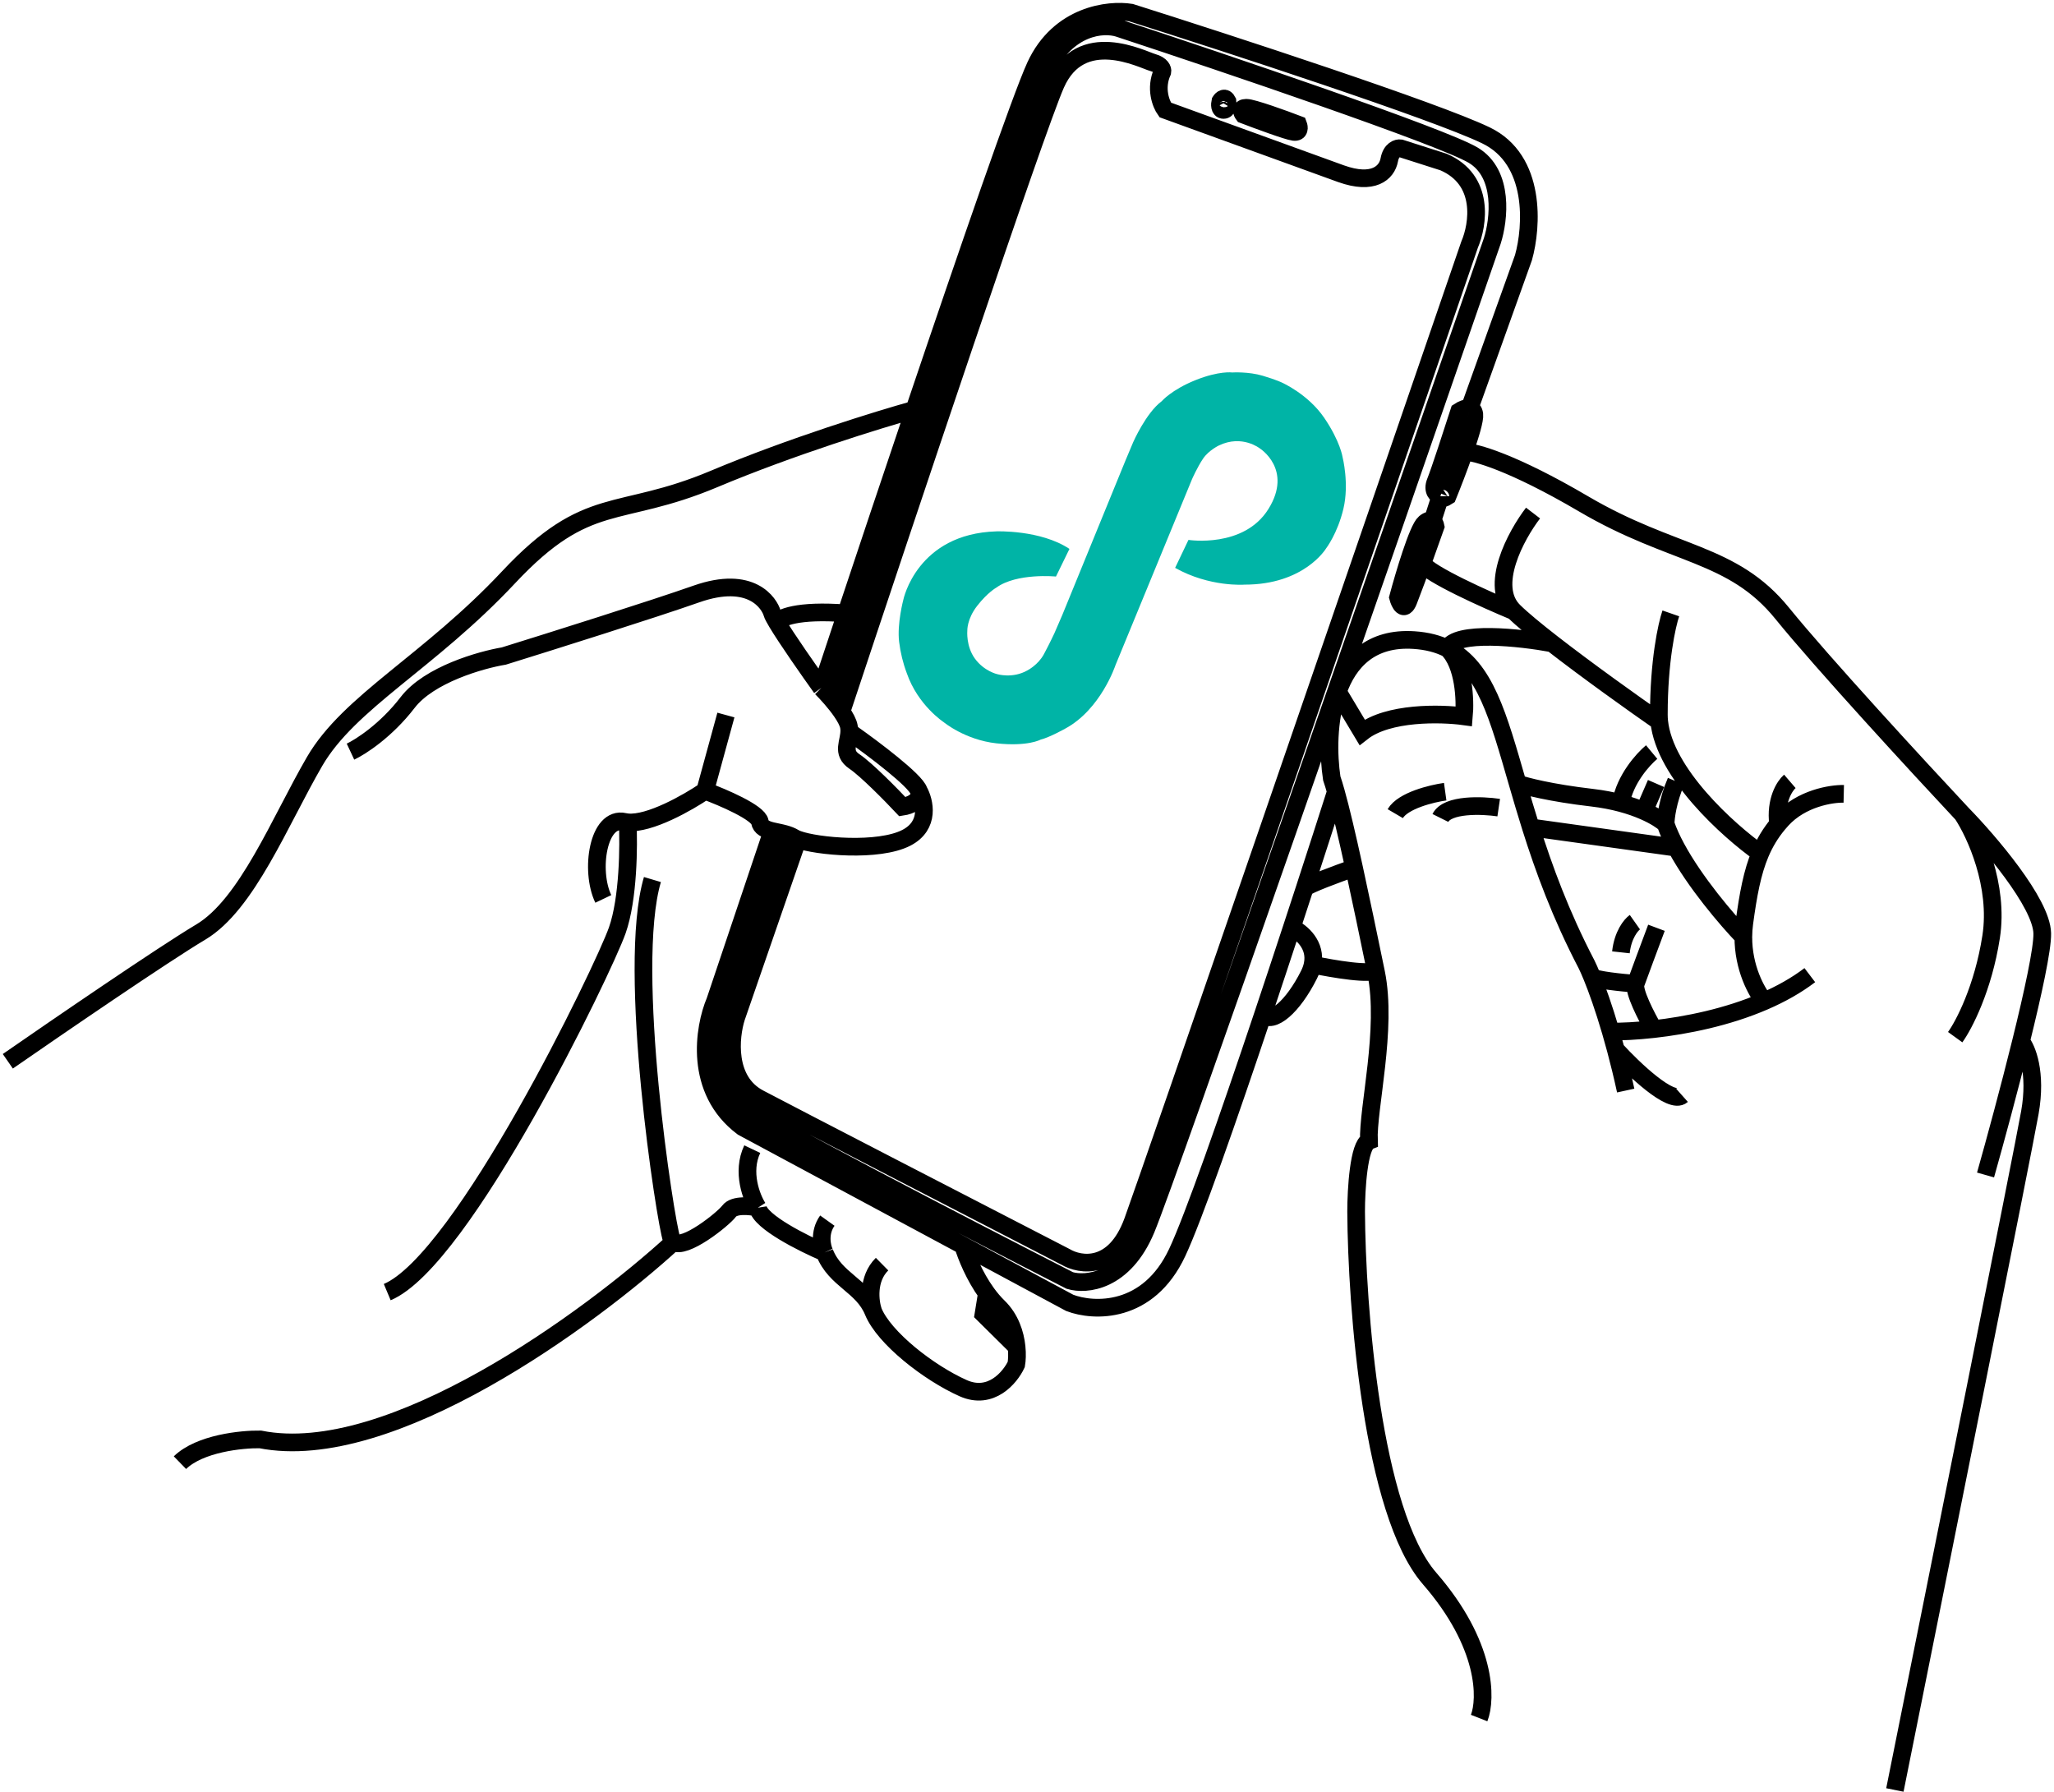 <svg width="525" height="458" viewBox="0 0 525 458" fill="none" xmlns="http://www.w3.org/2000/svg">
<path d="M273.351 140.291L269.906 147.354C269.906 147.354 259.922 146.364 254.621 150.211C254.621 150.211 252.441 151.419 249.777 154.827C247.113 158.234 247.245 161.201 247.245 161.201C247.245 161.201 246.871 165.186 249.212 168.37C251.553 171.554 254.864 172.299 254.864 172.299C254.864 172.299 258.819 173.508 262.613 171.337C262.613 171.337 265.331 169.963 266.81 167.216C268.29 164.469 269.502 161.848 269.502 161.848L271.52 157.186L287.658 117.726L289.631 113.037C289.631 113.037 292.896 105.562 296.914 102.559C296.914 102.559 299.426 99.628 305.526 97.173C311.625 94.719 314.963 95.2 314.963 95.2C314.963 95.2 319.125 94.945 322.784 96.044C326.444 97.144 327.7 97.802 327.7 97.802C327.7 97.802 334.338 100.733 338.464 106.783C342.589 112.832 343.164 116.852 343.164 116.852C343.164 116.852 344.887 123.63 343.38 130.005C341.873 136.379 338.93 140.189 338.93 140.189C338.93 140.189 333.374 149.456 318.084 149.423C318.084 149.423 309.222 150.12 300.36 145.137L303.769 137.993C303.769 137.993 317.94 140.191 324.219 130.079C330.499 119.968 322.031 114.622 322.031 114.622C322.031 114.622 317.51 110.995 311.554 113.853C311.554 113.853 308.934 115.099 307.499 117.223C306.064 119.347 304.701 122.425 304.701 122.425L285.111 170.017C285.111 170.017 281.38 181.339 272.23 186.247C272.23 186.247 268.247 188.482 265.987 189.032C265.987 189.032 262.722 190.864 254.685 189.985C246.648 189.105 241.192 184.562 241.192 184.562C241.192 184.562 234.628 180.272 231.792 172.101C230.816 169.517 230.154 166.821 229.819 164.073C229.244 159.461 230.897 153.266 230.897 153.266C230.897 153.266 234.361 136.413 254.702 135.808C254.701 135.812 265.944 135.373 273.351 140.291Z" fill="#00B4A6"/>
<path d="M378.065 439.11C379.97 434.266 380.106 420.353 365.407 403.446C350.707 386.539 346.76 333.88 346.624 309.664C346.624 304.087 347.277 292.669 349.89 291.612C349.55 283.32 354.693 262.96 351.728 248.574C351.675 248.317 351.622 248.06 351.569 247.803M415.528 278.734C414.707 274.963 413.852 271.47 412.998 268.277M411.705 263.654C414.495 263.683 418.299 263.512 422.673 263.023M411.705 263.654C409.913 257.524 408.209 252.796 406.936 249.675M411.705 263.654C412.133 265.116 412.565 266.658 412.998 268.277M462.587 249.234C459.092 251.892 455.123 254.09 450.95 255.898M450.95 255.898C448.986 253.571 445.555 247.374 445.598 239.438M450.95 255.898C441.52 259.986 431.051 262.087 422.673 263.023M471.264 202.894C468.065 202.82 460.423 204.038 455.442 209.498C455.109 209.863 454.789 210.229 454.481 210.599M449.931 218.084C447.872 222.943 446.84 228.614 445.846 235.915C445.682 237.121 445.604 238.297 445.598 239.438M449.931 218.084C441.657 212.218 425.463 197.612 424.094 184.401M449.931 218.084C451.074 215.385 452.535 212.937 454.481 210.599M427.063 156.773C426.042 159.708 424.001 168.991 424.001 182.64C424.001 183.224 424.032 183.811 424.094 184.401M424.094 184.401C417.51 179.825 405.68 171.384 396.745 164.437M386.946 156.223C380.412 149.795 387.49 136.813 391.845 131.126M386.946 156.223C379.868 153.288 365.284 146.735 363.569 144.005L363.765 143.454M386.946 156.223C389.026 158.27 392.569 161.19 396.745 164.437M363.765 143.454L366.938 134.539C366.85 134.063 366.595 133.443 366.121 133.163M363.765 143.454C362.985 145.619 361.14 150.675 359.996 153.581C358.853 156.487 357.751 154.205 357.342 152.701C358.873 146.977 362.385 135.155 364.182 133.658C365.048 132.936 365.68 132.902 366.121 133.163M366.121 133.163L368.163 126.833M368.163 126.833C367.346 126.577 365.958 125.469 366.938 123.091C367.918 120.713 371.361 110.139 372.96 105.149C373.641 104.696 374.75 104.189 375.615 104.351M368.163 126.833C368.163 127.802 369.388 127.237 370 126.833C371.167 123.962 372.88 119.558 374.301 115.496M375.615 104.351C376.22 104.464 376.705 104.904 376.84 105.92C377.008 107.194 375.821 111.15 374.301 115.496M375.615 104.351L389.395 65.853C391.607 58.038 392.785 40.845 379.8 34.593C366.815 28.34 313.89 11.074 289.05 3.222C283.436 2.305 270.696 3.75 264.653 16.871C260.979 24.848 247.359 64.314 233.711 104.709M209.938 175.816C206.801 171.442 201.08 163.271 198.577 159.085M209.938 175.816C211.822 170.12 213.954 163.694 216.258 156.773M209.938 175.816C210.601 176.474 211.482 177.404 212.396 178.458M234.846 202.123C235.662 204.765 232.396 205.939 230.66 206.196C227.836 203.187 221.432 196.664 218.411 194.638C214.953 192.321 217.141 189.727 217.067 186.603M234.846 202.123C234.029 199.481 223.208 191.336 217.9 187.594L217.067 186.603M234.846 202.123C236.343 204.802 237.806 210.951 231.681 214.121C224.575 217.799 208.762 216.356 203.915 214.546M217.067 186.603C217.06 186.314 217.033 186.021 216.982 185.722C216.796 184.655 216.048 183.281 215.075 181.87M180.233 202.123C184.724 203.774 193.809 207.671 194.218 210.048C194.463 211.479 195.75 212.017 197.382 212.411M180.233 202.123L185.541 182.75M180.233 202.123C175.829 205.126 166.013 210.708 160.429 210.178M89.585 192.107C92.171 190.896 98.711 186.691 104.183 179.558C109.654 172.426 122.863 168.661 128.784 167.67C140.489 164.038 166.717 155.783 177.987 151.82C192.074 146.867 196.668 154.242 197.382 156.773C197.499 157.189 197.931 158.004 198.577 159.085M198.577 159.085C199.262 157.911 203.756 155.805 216.258 156.773M216.258 156.773C221.488 141.06 227.602 122.791 233.711 104.709M233.711 104.709C224.834 107.167 202.159 114.153 182.478 122.431C157.877 132.777 150.323 125.843 130.009 147.527C109.695 169.211 89.279 179.338 80.398 194.638C71.517 209.938 63.146 231.182 51.305 238.227C41.832 243.863 14.488 262.59 2 271.249M154.202 229.751C150.731 222.487 152.875 208.507 159.612 210.048C159.873 210.108 160.145 210.151 160.429 210.178M160.429 210.178C160.735 216.005 160.633 229.685 157.775 237.787C154.202 247.913 118.372 322.102 98.977 330.248M197.382 212.411L182.785 255.839C179.892 262.663 177.252 278.668 189.828 288.09L246.176 318.358M197.382 212.411C198.393 212.655 199.537 212.844 200.649 213.156M341.445 202.343C341.068 201.004 340.717 199.856 340.397 198.931C339.49 192.943 339.395 184.136 341.959 176.806M341.445 202.343C342.742 206.953 344.35 213.842 346.098 221.826M341.445 202.343C339.251 209.219 336.512 217.718 333.486 227M203.915 214.546C203.54 214.406 203.231 214.263 202.996 214.121C202.276 213.684 201.471 213.386 200.649 213.156M203.915 214.546L188.195 260.021C186.596 265.048 185.52 276.224 194.013 280.715C202.507 285.206 249.749 309.591 272.309 321.222C276.12 323.497 284.906 324.854 289.561 312.086C294.216 299.317 348.869 140.409 375.615 62.551C377.826 57.414 379.596 45.996 368.979 41.417L357.955 37.895C357.206 37.785 355.586 38.225 355.096 40.867C354.484 44.169 351.013 47.361 342.745 44.389C336.13 42.011 310.045 32.538 297.829 28.098C296.774 26.631 295.155 22.617 297.115 18.302C297.217 17.788 296.87 16.607 294.665 15.99C291.909 15.22 276.29 6.964 269.859 21.494C264.714 33.118 231.192 133.254 215.075 181.87M215.075 181.87C214.273 180.707 213.317 179.519 212.396 178.458M212.396 178.458C228.216 129.989 261.305 30.102 267.103 18.302C272.901 6.502 282.041 5.974 285.886 7.184C312.767 16.027 368.53 34.901 376.533 39.656C384.536 44.411 383.135 56.24 381.433 61.56C354.28 140.152 298.564 300.704 292.929 314.177C287.295 327.65 277.583 328.523 273.432 327.276C246.959 313.737 193.176 285.866 189.828 282.696C185.643 278.734 183.907 275.762 184.418 265.305C184.826 256.939 195.409 227.053 200.649 213.156M370 165.769C367.584 164.556 364.768 163.819 361.425 163.598C350.434 162.871 344.689 169.002 341.959 176.806M370 165.769C374.247 169.883 374.56 179.024 374.185 183.081C368.267 182.273 354.774 181.958 348.155 187.153L341.959 176.806M370 165.769C379.619 170.596 382.908 182.954 387.917 200.252M370 165.769C371.96 161.077 388.647 162.926 396.745 164.437M383.066 206.416C378.847 205.792 369.959 205.447 368.163 209.058M369.388 202.343C365.951 202.82 358.588 204.611 356.628 207.957M374.301 115.496C376.848 115.459 386.517 118.072 404.81 128.815C427.676 142.244 442.784 141.033 455.544 156.773C465.752 169.366 490.489 196.216 501.582 208.067M501.582 208.067C508.319 214.965 521.835 230.72 521.998 238.557C522.08 242.509 519.641 253.77 516.573 266.185M501.582 208.067C504.882 213.037 510.973 226.269 508.931 239.438C506.89 252.606 501.956 262.023 499.744 265.085M507.503 300.308C509.932 291.721 513.556 278.395 516.573 266.185M516.573 266.185C518.08 267.983 520.641 274.133 518.833 284.347C517.025 294.562 495.078 404.033 484.33 457.492M445.598 239.438C441.395 235.071 433.226 225.509 428.448 216.653M425.736 210.599C424.876 209.792 423.031 208.539 420.223 207.308M425.736 210.599C425.736 209.021 426.267 204.633 428.39 199.702M425.736 210.599C426.389 212.527 427.325 214.57 428.448 216.653M387.917 200.252C389.839 200.949 396.337 202.652 406.953 203.884C409.689 204.202 412.14 204.687 414.303 205.262M387.917 200.252C388.943 203.795 390.041 207.545 391.281 211.479M422.163 192.217C419.951 194.053 415.283 199.232 414.303 205.262M414.303 205.262C416.604 205.874 418.579 206.587 420.223 207.308M423.286 200.252L420.223 207.308M246.176 318.358L273.432 333C279.489 335.311 293.46 335.972 300.892 320.121C305.043 311.268 313.957 285.748 322.835 259.251M246.176 318.358C246.923 320.89 249.009 326.138 252.236 330.578M223.208 335.201C225.964 341.915 237.295 350.831 246.176 354.794C253.281 357.964 258.188 352.079 259.753 348.74C259.938 347.676 260.029 346.069 259.836 344.227M223.208 335.201C220.452 328.487 213.51 327.166 210.754 320.121M223.208 335.201C222.357 332.743 221.616 326.881 225.454 323.093M210.754 320.121C205.31 317.81 194.278 312.284 193.707 308.674M210.754 320.121C210.074 318.69 209.264 315.058 211.469 311.976M193.707 308.674C191.801 308.233 187.664 307.793 186.357 309.554C184.847 311.589 174.877 319.549 172.168 317.438M193.707 308.674C192.074 306.122 189.501 299.555 192.278 293.704M166.758 224.798C160.02 247.473 170.126 312.526 171.657 316.709C171.773 317.025 171.946 317.265 172.168 317.438M259.836 344.227C259.498 340.988 258.282 337.021 255.159 333.99C254.101 332.963 253.125 331.801 252.236 330.578M259.836 344.227L251.382 335.861L252.236 330.578M172.168 317.438C150.799 337.008 99.752 374.497 66.514 367.893C61.785 367.819 51.06 368.905 45.996 373.837M422.673 263.023C420.87 259.931 417.426 253.285 418.08 251.436M418.08 251.436C418.733 249.586 421.891 241.126 423.388 237.126M418.08 251.436C414.666 251.179 407.657 250.467 406.936 249.675M406.936 249.675C406.37 248.287 405.889 247.217 405.524 246.482C398.897 233.781 394.586 221.973 391.281 211.479M417.876 235.695C416.889 236.392 414.793 238.909 414.303 243.4M428.448 216.653L391.281 211.479M346.098 221.826C342.108 223.22 334.001 226.207 333.486 227M346.098 221.826C347.84 229.789 349.721 238.841 351.569 247.803M333.486 227C332.419 230.274 331.316 233.645 330.188 237.077M330.188 237.077C327.811 244.314 325.324 251.821 322.835 259.251M330.188 237.077C332.621 238.197 336.543 241.491 335.497 246.547M322.835 259.251C325.179 261.893 330.495 257.27 334.578 249.124C335.031 248.221 335.328 247.361 335.497 246.547M335.497 246.547C340.631 247.626 351.034 249.388 351.569 247.803M457.483 199.702C456.162 200.839 453.713 204.611 454.481 210.599M412.998 268.277C417.482 273.193 427.144 282.41 429.921 279.945M331.822 31.841C332.094 32.538 332.251 33.888 330.699 33.712C329.148 33.536 321.478 30.703 317.837 29.309C317.395 28.722 316.918 27.548 318.552 27.548C320.185 27.548 328.079 30.41 331.822 31.841ZM313.754 25.897C313.856 26.631 313.795 28.098 312.733 28.098C311.671 28.098 311.746 26.631 311.916 25.897C312.257 25.346 313.1 24.576 313.754 25.897Z" stroke="black" stroke-width="4.518"/>
</svg>

